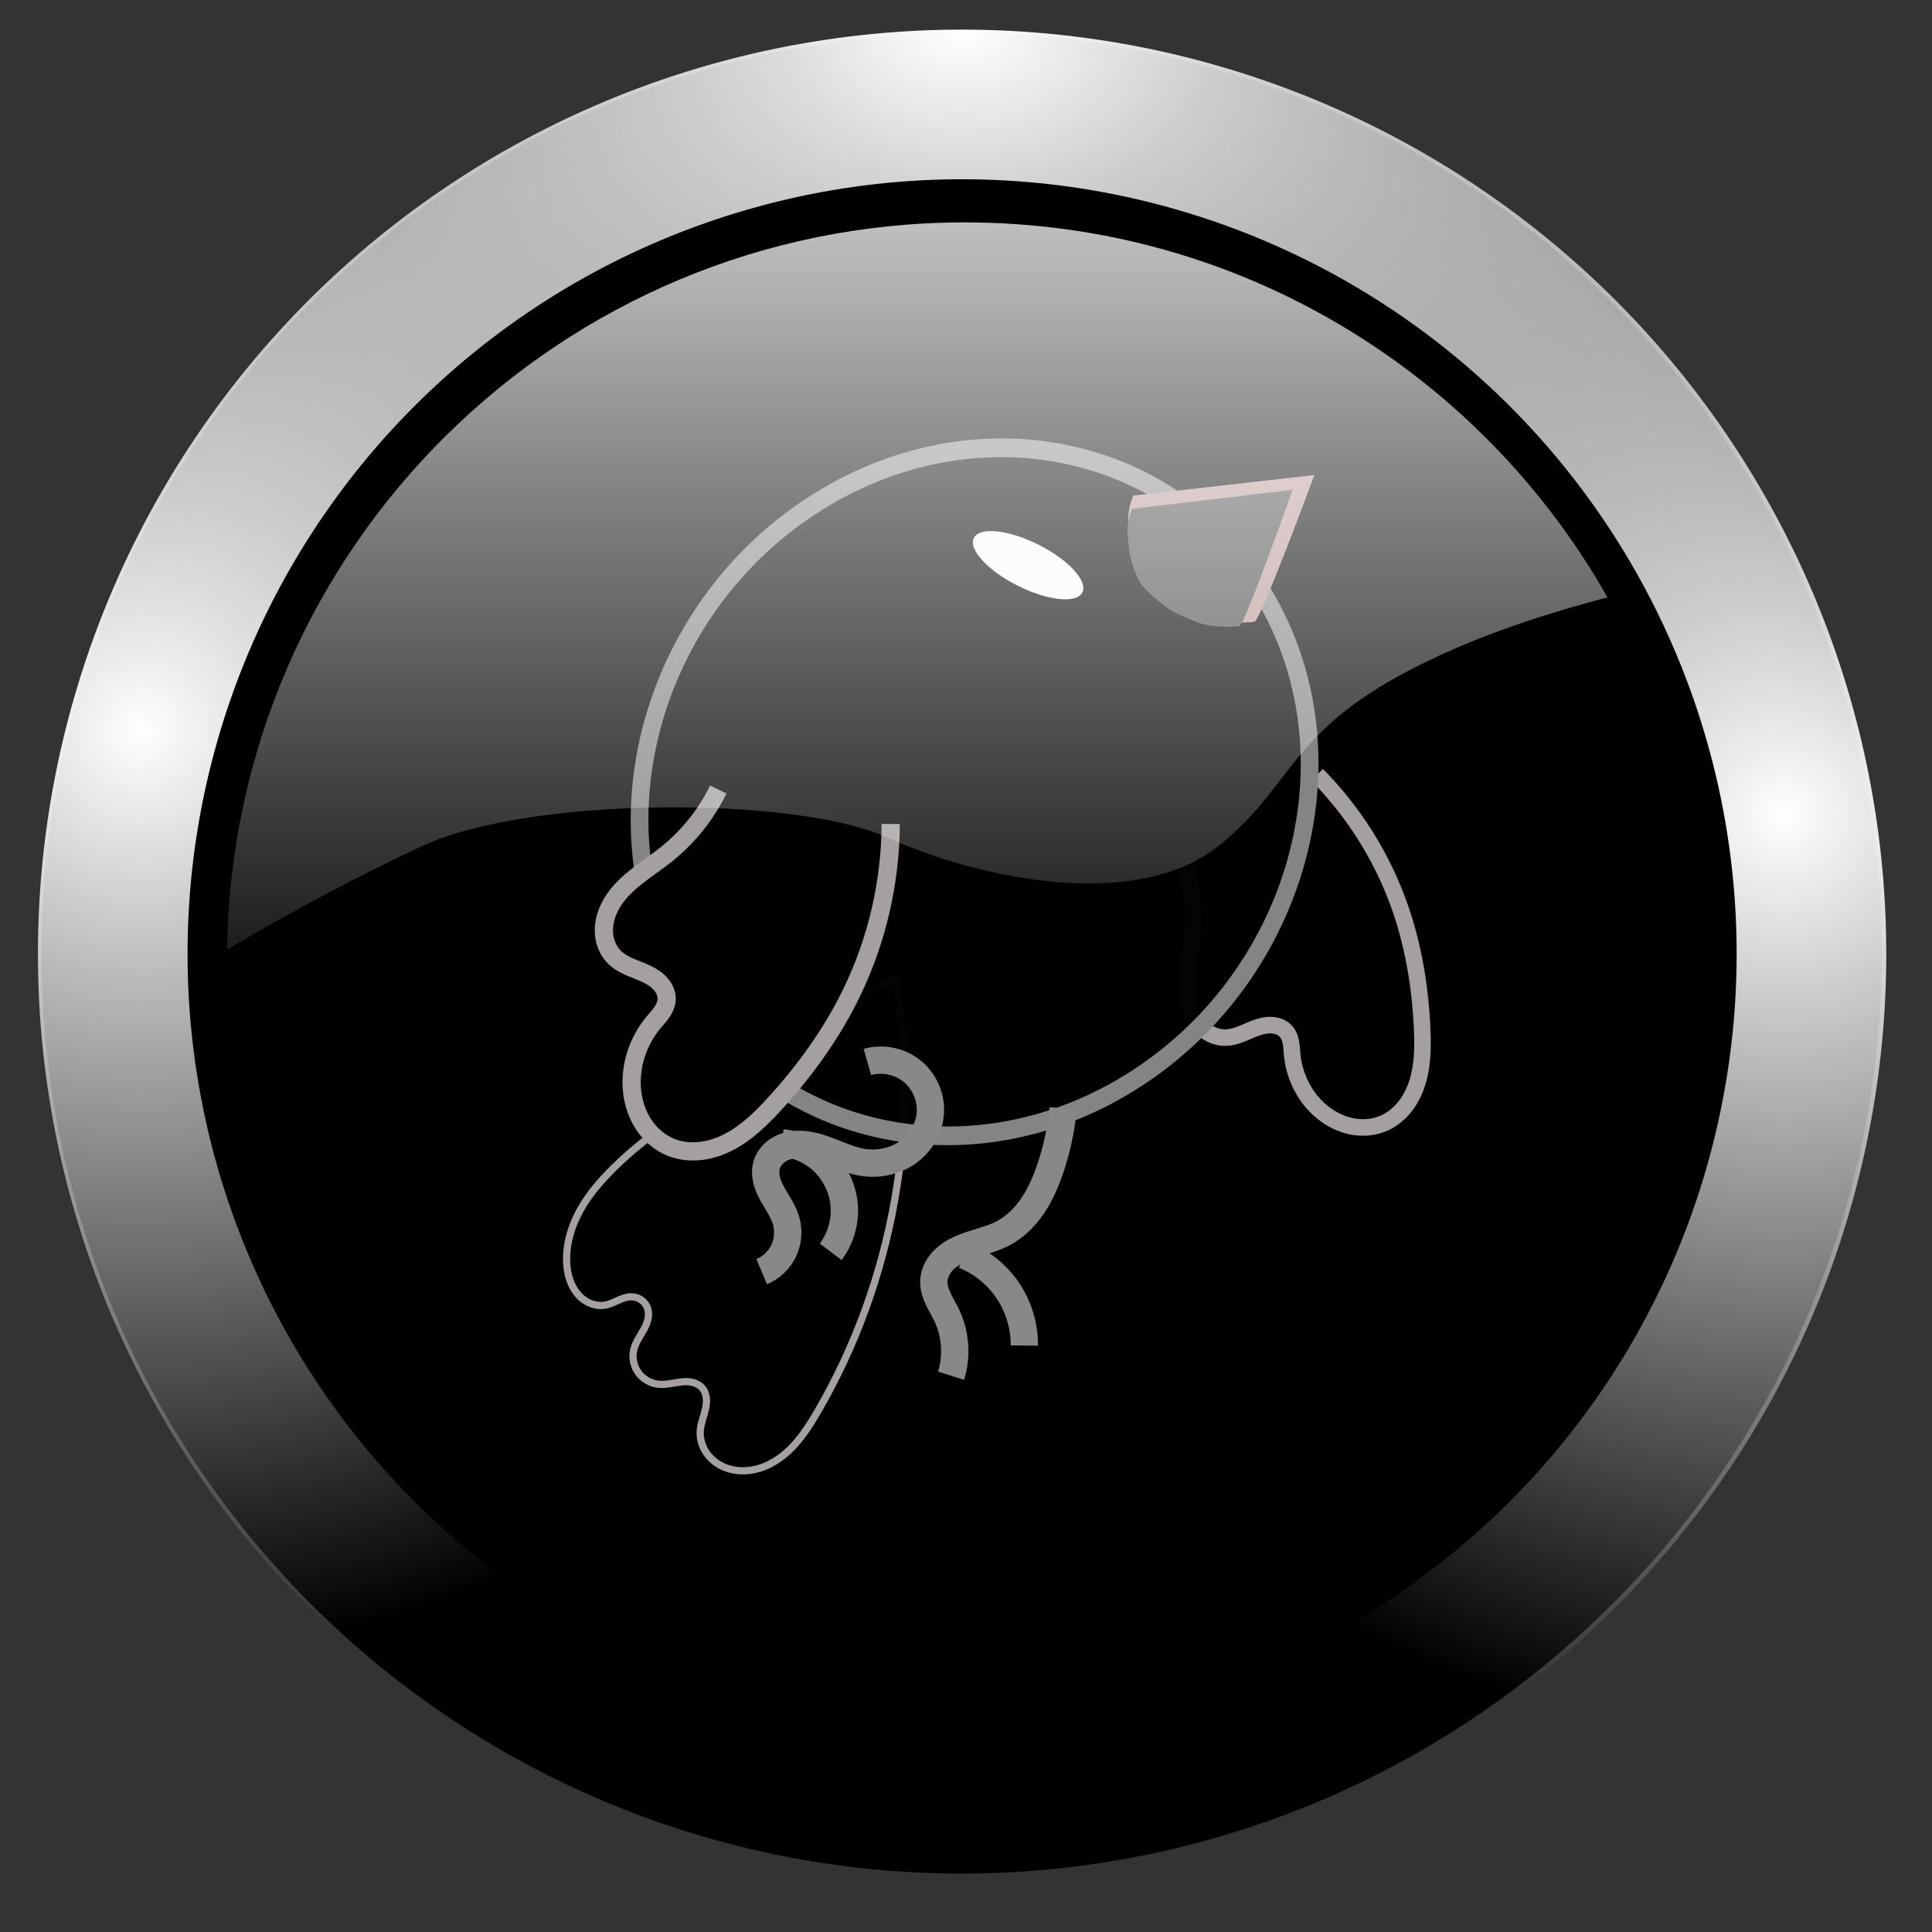 <?xml version="1.0" encoding="UTF-8" standalone="no"?>
<!-- Created with Inkscape (http://www.inkscape.org/) -->

<svg
   xmlns:dc="http://purl.org/dc/elements/1.1/"
   xmlns:cc="http://creativecommons.org/ns#"
   xmlns:rdf="http://www.w3.org/1999/02/22-rdf-syntax-ns#"
   xmlns:svg="http://www.w3.org/2000/svg"
   xmlns="http://www.w3.org/2000/svg"
   xmlns:xlink="http://www.w3.org/1999/xlink"
   xmlns:sodipodi="http://sodipodi.sourceforge.net/DTD/sodipodi-0.dtd"
   xmlns:inkscape="http://www.inkscape.org/namespaces/inkscape"
   id="svg2"
   sodipodi:version="0.32"
   inkscape:version="0.47pre0 r21549"
   width="256"
   height="256"
   version="1.0"
   sodipodi:docname="songbird2.svg"
   inkscape:output_extension="org.inkscape.output.svg.inkscape">
  <rect width="100%" height="100%" fill="#333333" stroke="none"/>
  <sodipodi:namedview
     inkscape:window-height="718"
     inkscape:window-width="911"
     inkscape:pageshadow="2"
     inkscape:pageopacity="0.0"
     guidetolerance="10.0"
     gridtolerance="10.0"
     objecttolerance="10.0"
     borderopacity="1.0"
     bordercolor="#666666"
     pagecolor="#ffffff"
     id="base"
     width="48px"
     height="48px"
     inkscape:zoom="1.2871553"
     inkscape:cx="128"
     inkscape:cy="138.23556"
     inkscape:window-x="172"
     inkscape:window-y="142"
     inkscape:current-layer="svg2"
     showgrid="false" />
  <defs
     id="defs5">
    <linearGradient
       inkscape:collect="always"
       id="linearGradient4859">
      <stop
         style="stop-color:#ffffff;stop-opacity:1;"
         offset="0"
         id="stop4861" />
      <stop
         style="stop-color:#ffffff;stop-opacity:0;"
         offset="1"
         id="stop4863" />
    </linearGradient>
    <linearGradient
       inkscape:collect="always"
       id="linearGradient4824">
      <stop
         style="stop-color:#ffffff;stop-opacity:1;"
         offset="0"
         id="stop4826" />
      <stop
         style="stop-color:#ffffff;stop-opacity:0;"
         offset="1"
         id="stop4828" />
    </linearGradient>
    <mask
       maskUnits="userSpaceOnUse"
       x="122.963"
       y="97.149"
       width="576.609"
       height="587.491"
       id="XMLID_23_">
      <g
         id="g31"
         style="filter:url(#Adobe_OpacityMaskFilter)">
        <radialGradient
           id="XMLID_24_"
           cx="88.978"
           cy="-20.899"
           r="673.116"
           fx="88.978"
           fy="-20.899"
           gradientUnits="userSpaceOnUse">
          <stop
             offset="0.309"
             style="stop-color:#FFFFFF"
             id="stop34" />
          <stop
             offset="1"
             style="stop-color:#000000"
             id="stop3816" />
        </radialGradient>
        <ellipse
           sodipodi:ry="349.10599"
           sodipodi:rx="512.93402"
           sodipodi:cy="286.172"
           sodipodi:cx="295.89499"
           cx="295.895"
           cy="286.172"
           rx="512.934"
           ry="349.106"
           id="ellipse38"
           style="fill:url(#XMLID_24_)" />
      </g>
    </mask>
    <radialGradient
       inkscape:collect="always"
       xlink:href="#linearGradient4824"
       id="radialGradient4830"
       cx="15.594"
       cy="88.654"
       fx="15.594"
       fy="88.654"
       r="114.767"
       gradientUnits="userSpaceOnUse" />
    <radialGradient
       inkscape:collect="always"
       xlink:href="#linearGradient4824"
       id="radialGradient4838"
       gradientUnits="userSpaceOnUse"
       cx="219.531"
       cy="98.954"
       fx="219.531"
       fy="98.954"
       r="114.767" />
    <radialGradient
       inkscape:collect="always"
       xlink:href="#linearGradient4824"
       id="radialGradient4842"
       gradientUnits="userSpaceOnUse"
       cx="117.562"
       cy="1.696"
       fx="117.562"
       fy="1.696"
       r="114.767"
       gradientTransform="matrix(1.44,0,0,1,-51.698,0)" />
    <linearGradient
       inkscape:collect="always"
       xlink:href="#linearGradient4859"
       id="linearGradient4865"
       x1="121.547"
       y1="-8.986"
       x2="121.547"
       y2="143.392"
       gradientUnits="userSpaceOnUse" />
    <mask
       maskUnits="userSpaceOnUse"
       x="122.963"
       y="97.149"
       width="576.609"
       height="587.491"
       id="XMLID_23_-6">
      <g
         id="g31-8"
         style="filter:url(#Adobe_OpacityMaskFilter)">
        <radialGradient
           id="XMLID_24_-9"
           cx="88.978"
           cy="-20.899"
           r="673.116"
           fx="88.978"
           fy="-20.899"
           gradientUnits="userSpaceOnUse">
          <stop
             offset="0.309"
             style="stop-color:#FFFFFF"
             id="stop34-0" />
          <stop
             offset="1"
             style="stop-color:#000000"
             id="stop3816-6" />
        </radialGradient>
        <ellipse
           sodipodi:ry="349.10599"
           sodipodi:rx="512.93402"
           sodipodi:cy="286.172"
           sodipodi:cx="295.89499"
           cx="295.895"
           cy="286.172"
           rx="512.934"
           ry="349.106"
           id="ellipse38-8"
           style="fill:url(#XMLID_24_-9)" />
      </g>
    </mask>
    <inkscape:path-effect
       deactivate_knotholder="false"
       is_visible="true"
       id="path-effect945"
       effect="spiro" />
    <inkscape:path-effect
       effect="spiro"
       id="path-effect967"
       is_visible="true"
       deactivate_knotholder="false" />
    <inkscape:path-effect
       effect="spiro"
       id="path-effect941"
       is_visible="true"
       deactivate_knotholder="false" />
    <inkscape:path-effect
       effect="spiro"
       id="path-effect975"
       is_visible="true"
       deactivate_knotholder="false" />
    <inkscape:path-effect
       effect="spiro"
       id="path-effect979"
       is_visible="true"
       deactivate_knotholder="false" />
    <inkscape:path-effect
       deactivate_knotholder="false"
       is_visible="true"
       id="path-effect983"
       effect="spiro" />
    <inkscape:path-effect
       deactivate_knotholder="false"
       is_visible="true"
       id="path-effect987"
       effect="spiro" />
  </defs>
  <path
     sodipodi:type="arc"
     style="fill:#000000;fill-opacity:1;stroke:none"
     id="path4820"
     sodipodi:cx="117.56223"
     sodipodi:cy="116.46352"
     sodipodi:rx="105.47639"
     sodipodi:ry="105.47639"
     d="m 223.039,116.464 a 105.476,105.476 0 1 1 -210.953,0 105.476,105.476 0 1 1 210.953,0 z"
     transform="matrix(1.156,0,0,1.156,-8.481,-8.309)" />
  <path
     transform="matrix(1.067,0,0,1.067,2.044,2.117)"
     d="m 223.039,116.464 a 105.476,105.476 0 1 1 -210.953,0 105.476,105.476 0 1 1 210.953,0 z"
     sodipodi:ry="105.47639"
     sodipodi:rx="105.47639"
     sodipodi:cy="116.46352"
     sodipodi:cx="117.56223"
     id="path4822"
     style="fill:none;stroke:url(#radialGradient4830);stroke-width:18.582;stroke-miterlimit:4;stroke-opacity:1;stroke-dasharray:none"
     sodipodi:type="arc" />
  <path
     sodipodi:type="arc"
     style="fill:none;stroke:url(#radialGradient4838);stroke-width:18.582;stroke-miterlimit:4;stroke-opacity:1;stroke-dasharray:none"
     id="path4836"
     sodipodi:cx="117.56223"
     sodipodi:cy="116.46352"
     sodipodi:rx="105.47639"
     sodipodi:ry="105.47639"
     d="m 223.039,116.464 a 105.476,105.476 0 1 1 -210.953,0 105.476,105.476 0 1 1 210.953,0 z"
     transform="matrix(1.067,0,0,1.067,2.044,2.117)" />
  <path
     transform="matrix(1.067,0,0,1.067,2.044,2.117)"
     d="m 223.039,116.464 a 105.476,105.476 0 1 1 -210.953,0 105.476,105.476 0 1 1 210.953,0 z"
     sodipodi:ry="105.47639"
     sodipodi:rx="105.47639"
     sodipodi:cy="116.46352"
     sodipodi:cx="117.56223"
     id="path4840"
     style="fill:none;stroke:url(#radialGradient4842);stroke-width:18.582;stroke-miterlimit:4;stroke-opacity:1;stroke-dasharray:none"
     sodipodi:type="arc" />
  <g
     id="g997"
     transform="matrix(1.207,0,0,1.207,66.621,11.515)">
    <path
       style="fill:#030000;fill-opacity:1;stroke:#a4a0a0;stroke-width:1.816;stroke-miterlimit:4;stroke-opacity:1;stroke-dasharray:none"
       d="m 74.808,85.232 c 0.902,2.623 1.215,5.445 0.911,8.202 -0.224,2.028 -0.777,4.043 -0.608,6.075 0.099,1.183 0.458,2.369 1.191,3.302 0.367,0.466 0.825,0.864 1.35,1.141 0.525,0.277 1.118,0.43 1.711,0.418 0.594,-0.012 1.174,-0.186 1.727,-0.403 0.553,-0.217 1.089,-0.479 1.649,-0.677 0.56,-0.199 1.154,-0.334 1.747,-0.286 0.296,0.024 0.59,0.094 0.859,0.22 0.269,0.126 0.514,0.308 0.701,0.539 0.267,0.33 0.408,0.746 0.482,1.164 0.074,0.418 0.086,0.844 0.125,1.267 0.227,2.455 1.42,4.834 3.342,6.379 0.927,0.745 2.018,1.298 3.184,1.534 1.166,0.236 2.405,0.147 3.499,-0.319 0.914,-0.389 1.71,-1.031 2.332,-1.805 0.622,-0.774 1.073,-1.677 1.377,-2.623 0.608,-1.891 0.629,-3.917 0.544,-5.901 -0.196,-4.54 -0.933,-9.075 -2.43,-13.366 -1.904,-5.456 -5.043,-10.478 -9.113,-14.581"
       id="path943"
       inkscape:path-effect="#path-effect945"
       inkscape:original-d="m 74.808328,85.231734 c 1.21509,3.037734 1.215089,5.467921 0.911322,8.201889 -0.303774,2.733963 -1.822644,3.645273 -0.607548,6.075473 1.21509,2.430194 2.12641,3.949054 4.252826,4.860374 2.126414,0.91132 4.860374,0 6.683021,-0.60754 1.822643,-0.60755 -1.215095,-0.60755 0.607548,2.43019 1.822639,3.03773 0.607546,4.86037 3.341506,6.37924 2.733964,1.51887 4.25283,4.25283 6.683022,1.2151 2.430186,-3.03774 4.556605,-4.5566 4.252825,-10.3283 -0.30377,-5.771704 0.91132,-6.379254 -2.430193,-13.366052 -3.341505,-6.986791 -8.201884,-13.062259 -9.113204,-14.581125" />
    <path
       sodipodi:nodetypes="csssssssssscc"
       inkscape:original-d="m 23.246825,110.99612 c -2.185323,2.14823 -15.742852,5.07929 -10.935845,7.54592 5.663013,2.90589 -7.2043317,7.27859 -5.2906315,10.6209 1.9136977,3.34231 3.1621995,4.31914 4.3201395,4.55419 1.157941,0.23505 1.971962,-0.80537 2.713736,-0.89592 0.741775,-0.0906 2.202684,-0.45712 1.85011,1.2798 -0.352576,1.7369 -2.184373,2.14874 -1.519172,4.51422 0.665202,2.36549 -0.519707,3.45119 2.723393,3.80809 3.243099,0.3569 4.31481,-1.65601 4.749289,0.36124 0.434479,2.01723 -1.768205,2.47436 -0.175786,4.72664 1.592419,2.25229 12.001758,0.0392 12.913135,-2.14109 18.117276,-43.34218 8.47911,-47.710629 8.47911,-47.710629 L 23.246825,110.99612 z"
       inkscape:path-effect="#path-effect967"
       id="path965"
       d="m 23.247,110.996 c -4.035,1.876 -7.75,4.439 -10.936,7.546 -1.461,1.425 -2.823,2.978 -3.813,4.763 -0.99,1.785 -1.596,3.821 -1.478,5.858 0.069,1.187 0.402,2.395 1.161,3.311 0.379,0.458 0.862,0.835 1.411,1.063 0.549,0.228 1.166,0.302 1.748,0.181 0.469,-0.098 0.902,-0.316 1.339,-0.513 0.437,-0.196 0.896,-0.375 1.375,-0.383 0.401,-0.007 0.805,0.11 1.136,0.337 0.331,0.226 0.588,0.562 0.714,0.943 0.127,0.387 0.119,0.81 0.027,1.207 -0.092,0.397 -0.264,0.771 -0.461,1.128 -0.393,0.714 -0.891,1.389 -1.086,2.18 -0.211,0.859 -0.025,1.806 0.491,2.525 0.516,0.718 1.352,1.197 2.232,1.283 0.82,0.081 1.632,-0.16 2.451,-0.252 0.409,-0.046 0.827,-0.054 1.229,0.034 0.402,0.088 0.79,0.276 1.069,0.579 0.278,0.302 0.434,0.704 0.485,1.111 0.052,0.408 0.005,0.822 -0.083,1.223 -0.176,0.803 -0.517,1.572 -0.578,2.392 -0.057,0.759 0.135,1.531 0.518,2.189 0.383,0.658 0.953,1.202 1.614,1.579 1.323,0.753 2.974,0.813 4.426,0.353 1.452,-0.46 2.716,-1.402 3.746,-2.523 1.03,-1.121 1.844,-2.422 2.609,-3.738 8.284,-14.256 11.344,-31.473 8.479,-47.711 L 23.247,110.996"
       style="stroke:#a4a0a0;stroke-width:0.79;stroke-miterlimit:4;stroke-opacity:1;stroke-dasharray:none" />
    <path
       transform="matrix(0.52,0.97,-0.936,0.581,103.962,-15.252)"
       d="m 79.497,81.627 c 0,19.208 -14.724,34.78 -32.887,34.78 -18.163,0 -32.887,-15.572 -32.887,-34.78 0,-19.208 14.724,-34.78 32.887,-34.78 18.163,0 32.887,15.572 32.887,34.78 z"
       sodipodi:ry="34.780037"
       sodipodi:rx="32.887245"
       sodipodi:cy="81.62661"
       sodipodi:cx="46.609982"
       id="path97"
       style="fill:#000000;fill-opacity:0.976;stroke:#848484;stroke-width:1.818;stroke-miterlimit:4;stroke-opacity:1;stroke-dasharray:none"
       sodipodi:type="arc" />
    <path
       transform="matrix(0.946,0.573,-0.704,0.481,128.747,-31.54)"
       d="m 35.017,140.067 c 0,1.829 -2.648,3.312 -5.915,3.312 -3.267,0 -5.915,-1.483 -5.915,-3.312 0,-1.829 2.648,-3.312 5.915,-3.312 3.267,0 5.915,1.483 5.915,3.312 z"
       sodipodi:ry="3.3123846"
       sodipodi:rx="5.9149723"
       sodipodi:cy="140.06654"
       sodipodi:cx="29.101664"
       id="path886"
       style="fill:#ffffff;fill-opacity:0.976;stroke:none"
       sodipodi:type="arc" />
    <g
       transform="matrix(0.813,0,0,0.813,-25.216,17.62)"
       id="g935">
      <path
         sodipodi:nodetypes="cssssscc"
         id="path933"
         d="m 116.152,33.507 c -1.036,2.574 -0.595,3.954 -0.479,5.54 0.131,1.785 1.248,4.669 1.994,5.533 1.326,1.536 2.699,2.452 3.735,3.244 1.036,0.792 3.429,1.706 5.088,2.3 1.658,0.594 5.209,0.609 6.038,0.411 0.829,-0.198 8.084,-19.799 8.084,-19.799 l -24.461,2.772 z"
         style="fill:#ba9696;fill-opacity:1;stroke:none" />
      <path
         style="fill:#4c4c4c;fill-opacity:1;stroke:none"
         d="m 115.969,35.309 c -0.919,2.39 -0.528,3.673 -0.424,5.145 0.116,1.658 1.107,4.336 1.768,5.138 1.176,1.426 2.394,2.277 3.313,3.012 0.919,0.736 3.042,1.584 4.513,2.136 1.471,0.552 4.621,0.565 5.356,0.381 0.736,-0.184 7.171,-18.388 7.171,-18.388 l -21.697,2.574 z"
         id="path910"
         sodipodi:nodetypes="cssssscc" />
    </g>
    <path
       inkscape:original-d="m 23.659892,77.131235 c -1.419596,3.31238 -3.312387,5.20517 -5.678376,7.09797 -2.365989,1.89279 -4.25878,1.41959 -5.205176,4.25878 -0.946395,2.83918 -1.419593,4.73197 -0.473197,7.09796 0.946395,2.36599 3.785582,3.78558 5.678373,4.731985 1.892791,0.9464 -0.473198,-1.419595 -1.419593,2.36599 -0.946396,3.78558 -3.312385,4.25878 -2.365989,7.57116 0.946395,3.31239 0,6.62477 4.25878,6.15158 4.258778,-0.4732 7.097968,0 11.356748,-4.73198 4.25878,-4.73198 5.67837,-4.25878 8.51756,-12.303155 2.83919,-8.04436 3.78558,-16.56192 4.25878,-18.45471"
       inkscape:path-effect="#path-effect941"
       id="path939"
       d="m 23.66,77.131 c -1.34,2.745 -3.295,5.188 -5.678,7.098 -1.753,1.405 -3.754,2.544 -5.205,4.259 -0.845,0.998 -1.489,2.202 -1.644,3.5 -0.077,0.649 -0.031,1.316 0.163,1.94 0.194,0.624 0.536,1.205 1.007,1.658 0.472,0.454 1.059,0.769 1.659,1.031 0.6,0.262 1.221,0.475 1.812,0.757 0.591,0.282 1.159,0.639 1.583,1.138 0.212,0.249 0.386,0.533 0.498,0.841 0.112,0.308 0.16,0.64 0.126,0.965 -0.049,0.465 -0.263,0.899 -0.531,1.282 -0.268,0.383 -0.59,0.725 -0.889,1.084 -1.736,2.089 -2.659,4.871 -2.366,7.571 0.141,1.302 0.561,2.583 1.285,3.674 0.724,1.092 1.759,1.988 2.974,2.477 1.014,0.409 2.135,0.529 3.222,0.411 1.087,-0.118 2.142,-0.471 3.115,-0.97 1.946,-0.999 3.541,-2.56 5.019,-4.172 3.383,-3.689 6.342,-7.795 8.518,-12.303 2.767,-5.733 4.233,-12.089 4.259,-18.455"
       style="fill:#030000;fill-opacity:1;stroke:#a4a0a0;stroke-width:2;stroke-miterlimit:4;stroke-opacity:1;stroke-dasharray:none" />
    <g
       id="g993">
      <path
         style="fill:none;stroke:#888888;stroke-width:3;stroke-miterlimit:4;stroke-opacity:1;stroke-dasharray:none"
         d="m 61.516,112.148 c -0.214,2.253 -0.691,4.482 -1.42,6.625 -0.484,1.424 -1.084,2.82 -1.927,4.064 -0.844,1.245 -1.944,2.338 -3.278,3.033 -1.444,0.752 -3.094,1.012 -4.585,1.666 -0.745,0.327 -1.457,0.759 -2.01,1.356 -0.554,0.597 -0.941,1.37 -0.976,2.183 -0.029,0.682 0.186,1.352 0.474,1.971 0.288,0.618 0.651,1.199 0.946,1.815 0.978,2.045 1.15,4.462 0.473,6.625"
         id="path973"
         inkscape:path-effect="#path-effect975"
         inkscape:original-d="m 61.515715,112.14787 c -0.4732,3.78558 0,2.83919 -1.4196,6.62477 -1.41959,3.78558 -3.31238,5.20518 -5.20517,7.09797 -1.89279,1.89279 -7.09797,3.31238 -7.57117,5.20517 -0.47319,1.8928 -0.47319,1.4196 1.4196,3.78559 1.89279,2.36599 0.4732,6.62477 0.4732,6.62477" />
      <path
         style="fill:none;stroke:#888888;stroke-width:3;stroke-miterlimit:4;stroke-opacity:1;stroke-dasharray:none"
         d="m 50.632,128.237 c 1.898,0.77 3.564,2.103 4.732,3.786 1.243,1.791 1.914,3.972 1.893,6.152"
         id="path977"
         inkscape:path-effect="#path-effect979"
         inkscape:original-d="m 50.632164,128.2366 c 1.892791,0.94639 2.839187,1.89279 4.731978,3.78558 1.892791,1.89279 1.892791,6.15157 1.892791,6.15157" />
    </g>
    <g
       transform="matrix(0.958,0.287,-0.287,0.958,-10.028,-30.152)"
       id="g989">
      <path
         inkscape:original-d="m 87.314993,117.05201 c -0.4732,3.78558 9.670599,-0.30814 8.250999,3.47744 -1.41959,3.78558 -3.009669,6.84732 -5.65841,7.23395 -5.975214,0.87218 -9.870551,1.31794 -9.937159,3.31238 -0.06512,1.94996 1.892799,2.83919 3.785589,5.20518 1.89279,2.36599 -0.946394,6.15158 -0.946394,6.15158"
         inkscape:path-effect="#path-effect983"
         id="path981"
         d="m 87.315,117.052 c 1.478,-0.942 3.423,-1.106 5.038,-0.425 1.615,0.681 2.855,2.187 3.213,3.903 0.351,1.684 -0.143,3.505 -1.228,4.84 -1.085,1.336 -2.723,2.184 -4.431,2.394 -1.945,0.239 -3.915,-0.307 -5.867,-0.138 -0.976,0.085 -1.958,0.361 -2.742,0.949 -0.392,0.294 -0.729,0.665 -0.965,1.094 -0.236,0.429 -0.37,0.917 -0.363,1.407 0.008,0.549 0.193,1.087 0.469,1.561 0.276,0.475 0.642,0.892 1.033,1.278 0.782,0.772 1.682,1.446 2.283,2.366 0.621,0.951 0.877,2.134 0.705,3.257 -0.173,1.123 -0.773,2.174 -1.651,2.895"
         style="fill:none;stroke:#888888;stroke-width:3;stroke-miterlimit:4;stroke-opacity:1;stroke-dasharray:none"
         sodipodi:nodetypes="cssssc" />
      <path
         inkscape:original-d="m 80.916823,128.2366 c 1.892791,0.94639 6.624769,2.83918 8.51756,4.73197 1.892791,1.89279 0,5.20518 0,5.20518"
         inkscape:path-effect="#path-effect987"
         id="path985"
         d="m 80.917,128.237 c 1.732,-0.354 3.588,-0.068 5.134,0.791 1.546,0.859 2.769,2.283 3.384,3.941 0.616,1.662 0.616,3.544 0,5.205"
         style="fill:none;stroke:#888888;stroke-width:3;stroke-miterlimit:4;stroke-opacity:1;stroke-dasharray:none"
         sodipodi:nodetypes="csc" />
    </g>
  </g>
  <path
     style="fill:url(#linearGradient4865);fill-opacity:1;stroke:none"
     d="M 127.844 29.469 C 74.318 29.469 30.861 72.469 30.094 125.812 C 40.103 119.884 49.828 114.926 56.031 112.062 C 70.315 105.47 105.477 105.475 117.562 110.969 C 129.648 116.462 150.513 120.852 161.5 112.062 C 172.487 103.273 170.302 95.576 193.375 85.688 C 199.052 83.255 205.784 81.043 213 79.156 C 196.206 49.5 164.358 29.469 127.844 29.469 z "
     id="path4852" />
  <path
     sodipodi:nodetypes="ccc"
     id="path2276"
     d="m 107.054,59.213 0,-4.176 0,4.176 z"
     style="fill:#ffffff;fill-opacity:0.757;fill-rule:nonzero;stroke:none" />
</svg>

